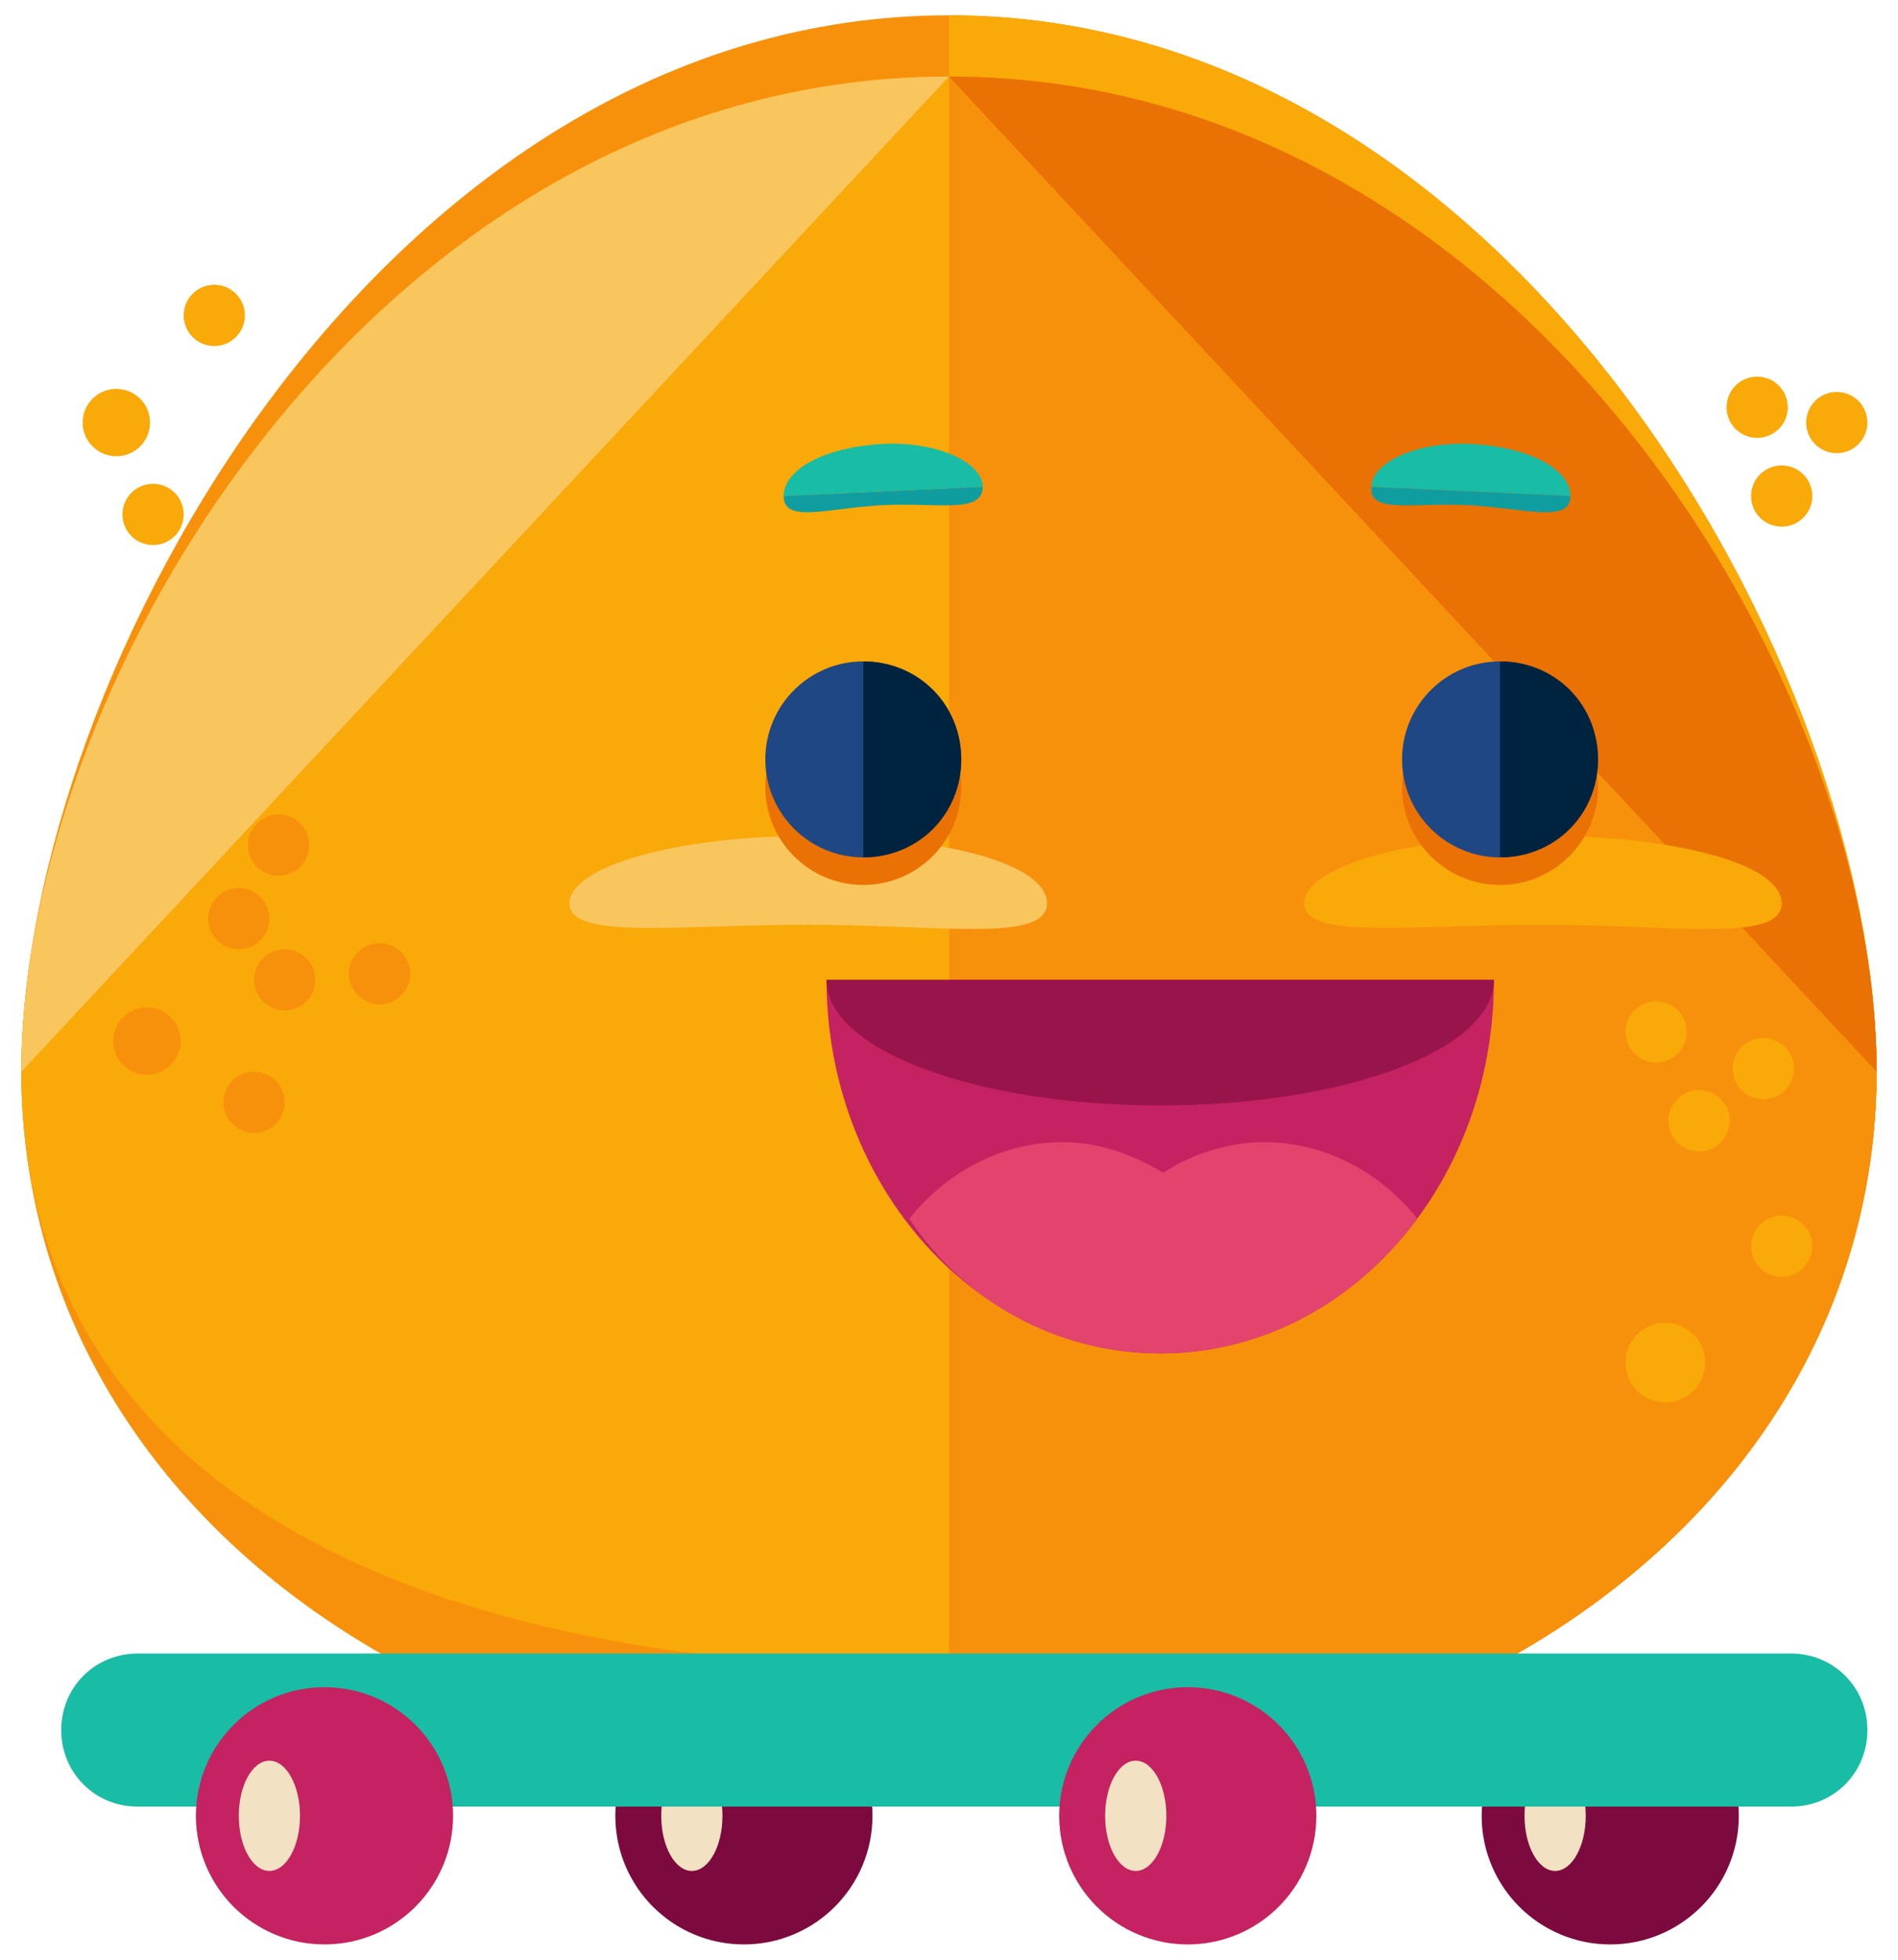 <svg height="64" viewBox="0 0 62 64" width="62" xmlns="http://www.w3.org/2000/svg"><g fill="none"><circle cx="24.3" cy="59.3" fill="#7c0a3e" r="4.2"/><ellipse cx="22.6" cy="59.3" fill="#f2e1c2" rx="1" ry="1.8"/><circle cx="52.6" cy="59.3" fill="#7c0a3e" r="4.2"/><ellipse cx="50.8" cy="59.3" fill="#f2e1c2" rx="1" ry="1.8"/><path d="m61.3 35c0 13-11.9 23.5-30.3 23.5s-30.3-10.5-30.3-23.5 11.9-32.5 30.3-32.5 30.3 19.5 30.3 32.5z" fill="#f7910b"/><path d="m61.3 35c0 13-11.9 19.5-30.3 19.5s-30.3-6.5-30.3-19.5 11.9-34.5 30.3-34.5 30.3 21.5 30.3 34.5z" fill="#f7910b"/><path d="m31 .5c18.4 0 30.3 21.5 30.3 34.5s-11.9 19.5-30.3 19.5" fill="#f9a908"/><path d="m61.3 35c0 13-11.9 19.5-30.3 19.5s-30.3-6.5-30.3-19.5 11.9-32.5 30.3-32.5 30.3 19.5 30.3 32.5z" fill="#f9a908"/><path d="m.7 35c0-13 11.9-32.5 30.3-32.5" fill="#f9c55d"/><path d="m31 2.5c18.4 0 30.3 19.5 30.3 32.5s-11.9 23.5-30.3 23.5" fill="#f7910b"/><path d="m31 2.5c18.4 0 30.3 19.5 30.3 32.5" fill="#ea7103"/><g transform="translate(18 14)"><path d="m10.8.5c-1.8.1-3.2.8-3.2 1.7l6.5-.3c0-.8-1.5-1.5-3.3-1.4z" fill="#19bca4"/><path d="m30.1.5c-1.8-.1-3.3.6-3.3 1.4l6.5.3c0-.9-1.4-1.6-3.2-1.7z" fill="#19bca4"/><path d="m10.8 2.5c1.8-.1 3.3.3 3.3-.6l-6.5.3c0 .9 1.4.4 3.2.3z" fill="#109da0"/><path d="m30 2.5c1.8.1 3.3.6 3.3-.3l-6.5-.3c-.1.9 1.4.5 3.2.6z" fill="#109da0"/><path d="m8.4 13.3c-4.3 0-7.8 1-7.8 2.2s3.5.7 7.8.7 7.8.6 7.8-.7-3.4-2.2-7.8-2.2z" fill="#f9c55d"/><path d="m32.4 13.3c-4.3 0-7.8 1-7.8 2.2s3.5.7 7.8.7 7.8.6 7.8-.7-3.5-2.2-7.8-2.2z" fill="#f9a908"/></g><circle cx="9.3" cy="32" fill="#f7910b" r="1"/><circle cx="4.8" cy="34" fill="#f7910b" r="1.1"/><circle cx="7.8" cy="30" fill="#f7910b" r="1"/><circle cx="12.4" cy="31.8" fill="#f7910b" r="1"/><circle cx="57.6" cy="34.9" fill="#f9a908" r="1"/><circle cx="54.1" cy="33.7" fill="#f9a908" r="1"/><circle cx="58.2" cy="40.7" fill="#f9a908" r="1"/><circle cx="54.4" cy="44.5" fill="#f9a908" r="1.3"/><circle cx="55.5" cy="36.6" fill="#f9a908" r="1"/><circle cx="8.3" cy="36" fill="#f7910b" r="1"/><circle cx="9.1" cy="27.6" fill="#f7910b" r="1"/><g fill="#f9a908"><circle cx="3.8" cy="13.8" r="1.1"/><circle cx="7" cy="10.3" r="1"/><circle cx="58.2" cy="16.2" r="1"/><circle cx="57.4" cy="13.3" r="1"/><circle cx="60" cy="13.8" r="1"/><circle cx="5" cy="16.8" r="1"/></g><g transform="translate(25 21)"><circle cx="3.2" cy="4.7" fill="#ea7103" r="3.2"/><circle cx="24" cy="4.7" fill="#ea7103" r="3.2"/><circle cx="3.2" cy="3.8" fill="#1e4784" r="3.2"/><path d="m3.2.6c1.8 0 3.2 1.4 3.2 3.2s-1.4 3.2-3.2 3.2" fill="#00233f"/><circle cx="24" cy="3.8" fill="#1e4784" r="3.2"/><path d="m24 .6c1.8 0 3.2 1.4 3.2 3.2s-1.4 3.2-3.2 3.2" fill="#00233f"/></g><g transform="translate(27 32)"><path d="m21.8 0c0 6.8-4.9 12.2-10.9 12.2s-10.9-5.5-10.9-12.2" fill="#c42260"/><path d="m21.8 0c0 2.3-4.9 4.1-10.9 4.1s-10.9-1.8-10.9-4.1" fill="#99144a"/><path d="m10.9 12.2c3.4 0 6.4-1.7 8.4-4.4-1.2-1.5-3-2.5-5-2.5-1.2 0-2.4.4-3.3 1-1-.6-2.1-1-3.3-1-2 0-3.8 1-5 2.5 1.8 2.7 4.8 4.4 8.2 4.4z" fill="#e2446e"/></g><path d="m61 56.5c0 1.4-1.1 2.5-2.5 2.5h-54c-1.4 0-2.5-1.1-2.5-2.5 0-1.4 1.1-2.5 2.5-2.5h54c1.4 0 2.5 1.1 2.5 2.5z" fill="#19bca4"/><circle cx="10.6" cy="59.3" fill="#c42260" r="4.2"/><ellipse cx="8.8" cy="59.3" fill="#f2e1c2" rx="1" ry="1.8"/><circle cx="38.8" cy="59.3" fill="#c42260" r="4.2"/><ellipse cx="37.1" cy="59.3" fill="#f2e1c2" rx="1" ry="1.8"/></g></svg>